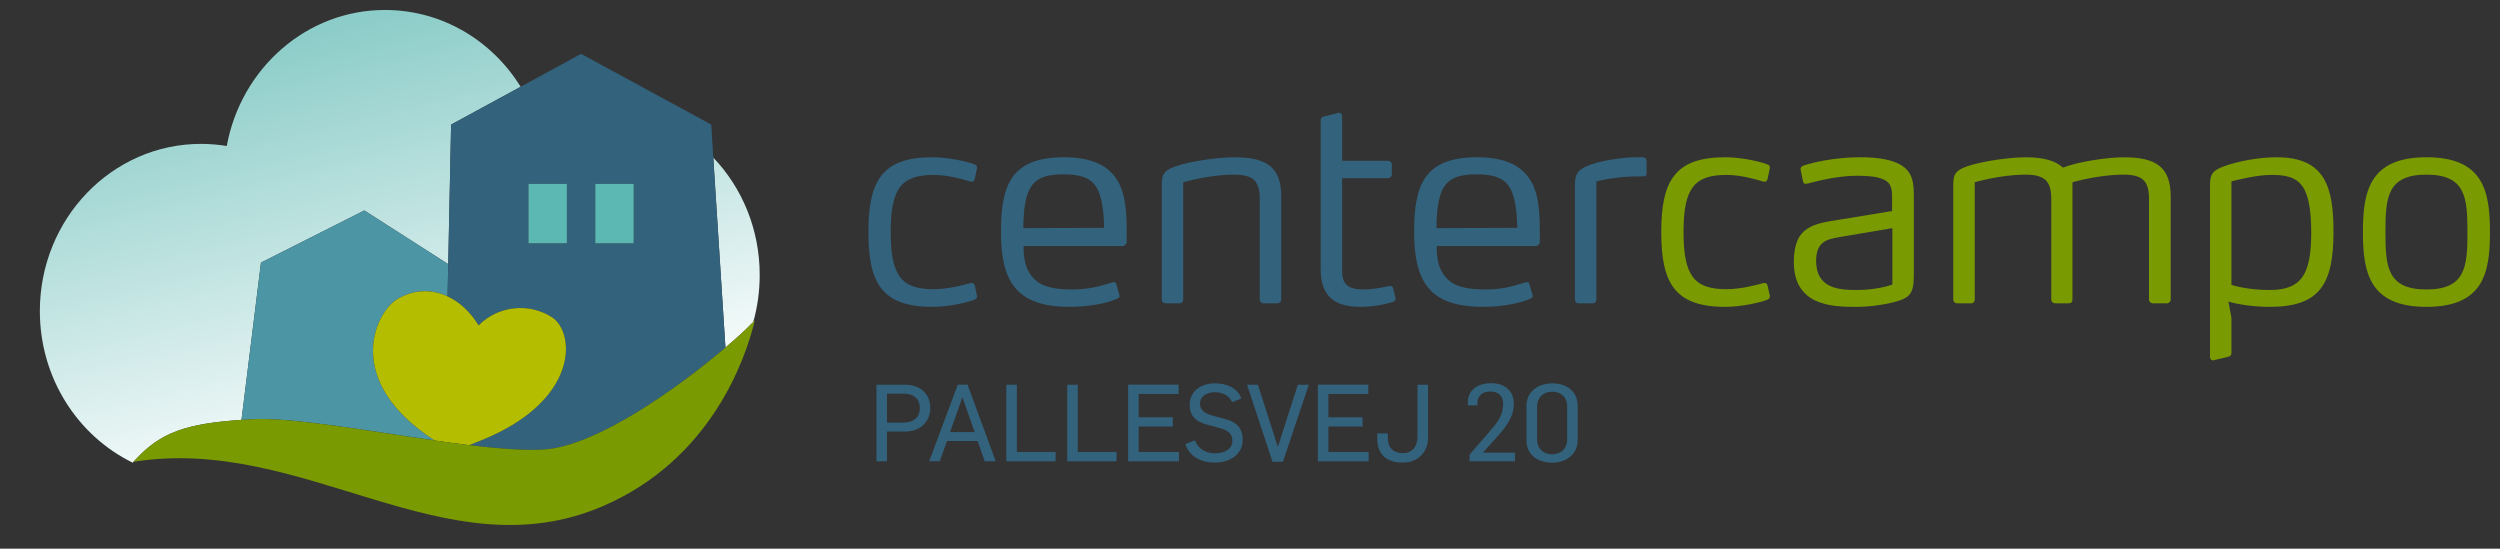 <?xml version="1.0" encoding="utf-8"?>
<!-- Generator: Adobe Illustrator 15.0.0, SVG Export Plug-In . SVG Version: 6.00 Build 0)  -->
<!DOCTYPE svg PUBLIC "-//W3C//DTD SVG 1.1//EN" "http://www.w3.org/Graphics/SVG/1.1/DTD/svg11.dtd">
<svg version="1.1" xmlns="http://www.w3.org/2000/svg" xmlns:xlink="http://www.w3.org/1999/xlink" x="0px" y="0px"
	 width="205.03px" height="45px" viewBox="0 0 205.03 45" enable-background="new 0 0 205.03 45" xml:space="preserve">
<rect x="0" y="0" width="205.03" height="45" fill="#333333" stroke="none"/>
<g id="Layer_1">
	<g>
		<linearGradient id="SVGID_1_" gradientUnits="userSpaceOnUse" x1="19.872" y1="4.293" x2="28.41" y2="39.612">
			<stop  offset="0" style="stop-color:#8DCDC9"/>
			<stop  offset="1" style="stop-color:#FFFFFF"/>
		</linearGradient>
		<path fill="url(#SVGID_1_)" d="M19.804,34.434l1.599-12.896l8.475-4.277l6.881,4.403l0.237-11.447L42.7,7.116
			c-2.353-3.792-6.447-6.298-11.129-6.298c-6.441,0-11.815,4.803-12.974,11.155c-0.692-0.112-1.389-0.173-2.116-0.173
			c-7.295,0-13.213,6.139-13.213,13.712c0,5.498,3.116,10.239,7.615,12.433l0.05-0.071c0.068-0.071,0.133-0.136,0.204-0.201
			C13.183,35.462,15.269,34.74,19.804,34.434z"/>
		<linearGradient id="SVGID_2_" gradientUnits="userSpaceOnUse" x1="53.98" y1="-3.954" x2="62.518" y2="31.36">
			<stop  offset="0" style="stop-color:#8DCDC9"/>
			<stop  offset="1" style="stop-color:#FFFFFF"/>
		</linearGradient>
		<path fill="url(#SVGID_2_)" d="M61.678,26.503c0.041-0.027,0.071-0.068,0.1-0.095c0.343-1.226,0.526-2.519,0.526-3.857
			c0-3.755-1.445-7.15-3.807-9.628l0.999,15.581C60.436,27.706,61.193,27.011,61.678,26.503z"/>
		<path fill="#4C95A5" d="M32.526,24.569c1.336-0.838,2.832-0.892,4.18-0.262l0.053-2.644l-6.881-4.403l-8.475,4.277l-1.599,12.896
			c0.287-0.018,0.579-0.03,0.887-0.054c3.234-0.165,9.388,0.946,14.957,1.744C28.074,31.224,30.785,25.66,32.526,24.569z"/>
		<path fill="#33627D" d="M36.759,21.664l-0.053,2.644c0.958,0.446,1.833,1.231,2.521,2.337c0.006,0.015,0.018,0.021,0.027,0.035
			c1.685-1.681,4.221-1.822,6.012-0.665c1.924,1.247,2.264,6.816-5.729,10.068c-0.408,0.165-0.757,0.301-1.07,0.426
			c2.442,0.289,4.647,0.461,6.226,0.349c4.354-0.331,11.025-5.138,14.803-8.354l-0.999-15.581l-0.166-2.706l-10.677-5.8L42.7,7.116
			l-5.705,3.101L36.759,21.664z M46.493,19.954h-3.154v-4.873h3.154V19.954z M51.97,19.954h-3.151v-4.873h3.151V19.954z"/>
		<rect x="43.339" y="15.081" fill="#5CB8B2" width="3.154" height="4.873"/>
		<rect x="48.819" y="15.081" fill="#5CB8B2" width="3.151" height="4.873"/>
		<path fill="#B5BD00" d="M45.266,26.015c-1.792-1.157-4.328-1.016-6.012,0.665c-0.009-0.015-0.021-0.021-0.027-0.035
			c-0.688-1.105-1.563-1.891-2.521-2.337c-1.348-0.63-2.843-0.576-4.18,0.262c-1.741,1.091-4.452,6.654,3.122,11.555
			c0.964,0.142,1.898,0.267,2.82,0.385c0.313-0.125,0.662-0.261,1.07-0.426C47.53,32.831,47.19,27.262,45.266,26.015z"/>
		<path fill="#7A9A01" d="M59.496,28.504c-3.778,3.216-10.449,8.022-14.803,8.354c-1.579,0.112-3.784-0.06-6.226-0.349
			c-0.922-0.118-1.856-0.243-2.82-0.385c-5.569-0.798-11.723-1.909-14.957-1.744c-0.308,0.023-0.6,0.036-0.887,0.054
			c-4.535,0.307-6.621,1.028-8.667,3.239c-0.059,0.065-0.118,0.13-0.189,0.201c14.035-2.246,25.581,9.252,38.575,3.601
			c8.8-3.831,11.623-12.037,12.38-15.188c-0.053,0.064-0.145,0.145-0.225,0.216C61.193,27.011,60.436,27.706,59.496,28.504z"/>
	</g>
	<g>
		<path fill="#33627D" d="M80.128,24.296c0,0.201-0.157,0.268-0.225,0.29c-0.556,0.223-2.113,0.579-3.429,0.579
			c-4.162,0-5.253-1.96-5.253-6.122c0-4.186,1.091-6.146,5.253-6.146c1.315,0,2.873,0.356,3.429,0.58
			c0.068,0.021,0.225,0.066,0.225,0.268c0,0.044-0.023,0.154-0.023,0.154l-0.157,0.735c-0.044,0.2-0.109,0.268-0.266,0.268
			c-0.068,0-0.133-0.022-0.133-0.022l-0.157-0.045c-0.512-0.156-1.691-0.49-2.826-0.49c-2.672,0-3.518,1.137-3.518,4.677
			c0,3.562,0.846,4.696,3.518,4.696c1.18,0,2.516-0.355,2.983-0.49c0,0,0.088-0.022,0.133-0.022c0.157,0,0.222,0.068,0.266,0.245
			l0.157,0.713C80.105,24.163,80.128,24.252,80.128,24.296z"/>
		<path fill="#33627D" d="M92.401,19.889c-0.023,0.11-0.177,0.29-0.29,0.29h-8.17c0,1.224,0.222,1.913,0.691,2.493
			c0.645,0.823,1.735,1.068,3.293,1.068c1.38,0,2.182-0.245,3.228-0.558c0,0,0.133-0.044,0.201-0.044
			c0.089,0,0.157,0.044,0.201,0.179l0.246,0.868l0.021,0.088c0,0.112-0.089,0.179-0.246,0.246c-0.89,0.378-2.358,0.646-3.828,0.646
			c-4.363,0-5.655-2.026-5.655-6.122c0-3.763,0.757-6.146,5.164-6.146c2.338,0,3.695,0.713,4.431,1.982
			c0.58,1.002,0.712,2.383,0.712,3.918V19.889z M90.265,16.193c-0.378-1.425-1.248-1.893-3.051-1.893
			c-1.779,0-2.648,0.468-3.027,1.893c-0.222,0.823-0.245,1.691-0.266,2.516l6.633-0.021C90.53,17.84,90.486,17.017,90.265,16.193z"
			/>
		<path fill="#33627D" d="M104.743,24.875h-1.091c-0.201,0-0.334-0.133-0.334-0.334v-8.236c0-1.47-0.559-1.982-2.117-1.982
			c-2.069,0-4.162,0.624-4.162,0.624v9.595c0,0.201-0.112,0.334-0.313,0.334h-1.111c-0.201,0-0.334-0.133-0.334-0.334v-9.238
			c0-0.89,0.044-1.291,1.156-1.67c1.159-0.401,3.384-0.735,4.809-0.735c2.648,0,3.831,0.825,3.831,3.206v8.438
			C105.077,24.742,104.94,24.875,104.743,24.875z"/>
		<path fill="#33627D" d="M114.456,24.52c0,0.088-0.089,0.2-0.178,0.223c-0.488,0.155-1.445,0.423-2.716,0.423
			c-2.202,0-3.249-0.958-3.249-3.095V9.849c0-0.179,0.109-0.245,0.266-0.29l1.203-0.312h0.021c0.157,0,0.269,0.111,0.269,0.29v3.65
			h3.739c0.201,0,0.334,0.135,0.334,0.334v0.757c0,0.201-0.133,0.334-0.334,0.334h-3.739v7.637c0,1.224,0.668,1.491,1.824,1.491
			c0.692,0,1.582-0.179,2.048-0.29h0.068c0.109,0,0.201,0.045,0.246,0.201l0.198,0.823V24.52z"/>
		<path fill="#33627D" d="M126.283,19.889c-0.024,0.11-0.178,0.29-0.29,0.29h-8.17c0,1.224,0.222,1.913,0.691,2.493
			c0.645,0.823,1.735,1.068,3.293,1.068c1.38,0,2.182-0.245,3.228-0.558c0,0,0.133-0.044,0.201-0.044
			c0.088,0,0.156,0.044,0.201,0.179l0.246,0.868l0.021,0.088c0,0.112-0.088,0.179-0.245,0.246c-0.89,0.378-2.359,0.646-3.828,0.646
			c-4.363,0-5.655-2.026-5.655-6.122c0-3.763,0.757-6.146,5.164-6.146c2.338,0,3.695,0.713,4.431,1.982
			c0.579,1.002,0.712,2.383,0.712,3.918V19.889z M124.146,16.193c-0.378-1.425-1.248-1.893-3.051-1.893
			c-1.779,0-2.648,0.468-3.027,1.893c-0.222,0.823-0.245,1.691-0.266,2.516l6.633-0.021
			C124.412,17.84,124.367,17.017,124.146,16.193z"/>
		<path fill="#33627D" d="M129.472,24.875c-0.198,0-0.311-0.133-0.311-0.334v-9.283c0-0.979,0.201-1.27,0.958-1.625
			c0.979-0.445,2.983-0.735,4.05-0.735h0.559c0.109,0,0.311,0.045,0.311,0.334v0.958c0,0.155-0.044,0.268-0.201,0.268
			c-1.469,0-2.669,0.111-3.917,0.423v9.661c0,0.201-0.112,0.334-0.313,0.334H129.472z"/>
		<path fill="#7A9A01" d="M145.15,24.296c0,0.201-0.157,0.268-0.225,0.29c-0.556,0.223-2.114,0.579-3.429,0.579
			c-4.162,0-5.252-1.96-5.252-6.122c0-4.186,1.091-6.146,5.252-6.146c1.315,0,2.874,0.356,3.429,0.58
			c0.068,0.021,0.225,0.066,0.225,0.268c0,0.044-0.024,0.154-0.024,0.154l-0.156,0.735c-0.044,0.2-0.109,0.268-0.266,0.268
			c-0.068,0-0.133-0.022-0.133-0.022l-0.157-0.045c-0.511-0.156-1.69-0.49-2.826-0.49c-2.672,0-3.518,1.137-3.518,4.677
			c0,3.562,0.845,4.696,3.518,4.696c1.179,0,2.516-0.355,2.982-0.49c0,0,0.089-0.022,0.133-0.022c0.157,0,0.222,0.068,0.266,0.245
			l0.156,0.713C145.126,24.163,145.15,24.252,145.15,24.296z"/>
		<path fill="#7A9A01" d="M155.109,24.831c-0.647,0.155-1.714,0.334-2.894,0.334c-1.915,0-5.099-0.066-5.099-3.675
			c0-2.982,1.646-3.138,3.852-3.493l4.206-0.69V16.26c0-0.712-0.021-1.291-0.801-1.581c-0.423-0.178-1.046-0.266-2.025-0.266
			c-1.714,0-3.208,0.422-4.118,0.644c-0.044,0-0.092,0.022-0.136,0.022c-0.088,0-0.177-0.044-0.222-0.177l-0.201-1.003v-0.044
			c0-0.178,0.157-0.245,0.225-0.268c0.712-0.266,2.625-0.69,4.652-0.69c1.579,0,2.604,0.224,3.249,0.58
			c1.135,0.602,1.159,1.647,1.159,2.694v6.389C156.957,24.118,156.643,24.475,155.109,24.831z M155.198,18.709l-4.342,0.734
			c-0.979,0.178-1.913,0.334-1.913,1.959c0,2.226,1.824,2.382,3.293,2.382c0.981,0,2.028-0.133,2.962-0.444V18.709z"/>
		<path fill="#7A9A01" d="M177.689,24.875h-1.091c-0.222,0-0.354-0.133-0.354-0.334v-8.236c0-1.47-0.535-1.982-2.093-1.982
			c-2.069,0-4.186,0.624-4.186,0.624v9.595c0,0.224-0.088,0.334-0.31,0.334h-1.091c-0.201,0-0.334-0.133-0.334-0.334v-8.236
			c0-1.47-0.559-1.982-2.117-1.982c-2.069,0-4.162,0.624-4.162,0.624v9.595c0,0.201-0.112,0.334-0.313,0.334h-1.111
			c-0.201,0-0.334-0.133-0.334-0.334v-9.238c0-0.89,0.044-1.291,1.156-1.67c1.159-0.401,3.385-0.735,4.81-0.735
			c1.404,0,2.406,0.268,3.027,0.848c1.248-0.491,3.654-0.848,5.01-0.848c2.648,0,3.828,0.825,3.828,3.206v8.438
			C178.023,24.742,177.891,24.875,177.689,24.875z"/>
		<path fill="#7A9A01" d="M186.144,25.165c-1.336,0-2.584-0.201-3.385-0.423l0.245,1.314v2.914c0,0.178-0.112,0.248-0.269,0.29
			l-1.2,0.289h-0.068c-0.156,0-0.222-0.153-0.222-0.289V15.347c0-0.912,0.045-1.313,1.156-1.714
			c1.158-0.423,2.873-0.735,4.321-0.735c4.005,0,4.652,2.494,4.652,6.146C191.375,23.362,190.193,25.165,186.144,25.165z
			 M186.253,14.345c-1.336,0-3.249,0.535-3.249,0.535v8.482c0,0,1.224,0.422,3.115,0.422c2.561,0,3.43-1.179,3.43-4.696
			C189.549,14.857,188.413,14.345,186.253,14.345z"/>
		<path fill="#7A9A01" d="M198.996,25.165c-4.653,0-5.209-2.783-5.209-6.122c0-3.362,0.556-6.146,5.209-6.146
			c4.676,0,5.211,2.783,5.211,6.146C204.207,22.382,203.672,25.165,198.996,25.165z M198.996,14.322
			c-3.229,0-3.361,1.894-3.361,4.721c0,2.806,0.133,4.697,3.361,4.697c3.228,0,3.363-1.892,3.363-4.697
			C202.359,16.216,202.224,14.322,198.996,14.322z"/>
	</g>
</g>
<g id="fon_no_outline">
	<g>
		<path fill="#33627D" d="M71.88,31.554h2.351c1.216,0,2.061,0.722,2.061,1.91c0,1.021-0.704,1.929-2.096,1.929h-1.452v2.438H71.88
			V31.554z M74.028,34.662c0.863,0,1.409-0.396,1.409-1.198c0-0.792-0.555-1.18-1.321-1.18h-1.373v2.378H74.028z"/>
		<path fill="#33627D" d="M78.548,31.545h0.802l2.315,6.286h-0.907l-0.581-1.664h-2.509l-0.599,1.664h-0.863L78.548,31.545z
			 M79.931,35.437l-0.995-2.853h-0.009l-1.013,2.853H79.931z"/>
		<path fill="#33627D" d="M82.531,31.554h0.863v5.511h3.178v0.767h-4.041V31.554z"/>
		<path fill="#33627D" d="M87.526,31.554h0.863v5.511h3.178v0.767h-4.041V31.554z"/>
		<path fill="#33627D" d="M92.521,31.545h4.139v0.766h-3.275v1.91h2.8v0.758h-2.8v2.086h3.302v0.767h-4.165V31.545z"/>
		<path fill="#33627D" d="M97.217,36.414l0.784-0.3c0.246,0.678,0.862,1.065,1.664,1.065c0.766,0,1.408-0.353,1.408-1.03
			c0-0.599-0.404-0.854-0.933-1.013l-1.145-0.309c-0.863-0.237-1.427-0.668-1.427-1.637c0-1.083,0.907-1.752,2.069-1.752
			c0.995,0,1.857,0.387,2.166,1.241l-0.749,0.3c-0.264-0.537-0.757-0.811-1.435-0.811c-0.599,0-1.206,0.291-1.206,0.951
			c0,0.475,0.343,0.774,1.003,0.959l1.153,0.317c0.74,0.193,1.348,0.643,1.348,1.682c0,1.101-0.934,1.857-2.289,1.857
			C98.485,37.937,97.517,37.426,97.217,36.414z"/>
		<path fill="#33627D" d="M102.274,31.554h0.89l1.629,5.089h0.009l1.638-5.089h0.897l-2.122,6.313h-0.854L102.274,31.554z"/>
		<path fill="#33627D" d="M108.08,31.545h4.139v0.766h-3.275v1.91h2.8v0.758h-2.8v2.086h3.302v0.767h-4.165V31.545z"/>
		<path fill="#33627D" d="M112.953,35.982v-0.44h0.862v0.335c0,0.615,0.229,1.285,1.286,1.285c0.766,0,1.153-0.635,1.153-1.313
			v-4.296h0.862v4.366c0,1.049-0.722,2.017-2.087,2.017C113.771,37.937,112.953,37.312,112.953,35.982z"/>
		<path fill="#33627D" d="M120.521,37.285l1.875-2.166c0.528-0.599,0.881-1.18,0.881-2.043c0-0.545-0.335-0.968-1.057-0.968
			c-0.634,0-1.057,0.353-1.057,0.933v0.203h-0.783v-0.229c0-1.039,0.801-1.586,1.919-1.586c1.215,0,1.85,0.714,1.85,1.691
			c0,1.197-0.775,2.043-1.594,2.958l-0.942,1.038v0.01h2.633v0.704h-3.725V37.285z"/>
		<path fill="#33627D" d="M125.19,36.114v-2.809c0-1.241,1.013-1.866,2.122-1.866c1.127,0,2.077,0.616,2.077,1.866v2.791
			c0,1.206-1.003,1.849-2.086,1.849C126.203,37.945,125.19,37.373,125.19,36.114z M128.527,36.062v-2.782
			c0-0.625-0.432-1.153-1.224-1.153c-0.784,0-1.242,0.528-1.242,1.188v2.765c0,0.643,0.44,1.171,1.242,1.171
			C128.096,37.25,128.527,36.722,128.527,36.062z"/>
	</g>
</g>
</svg>
